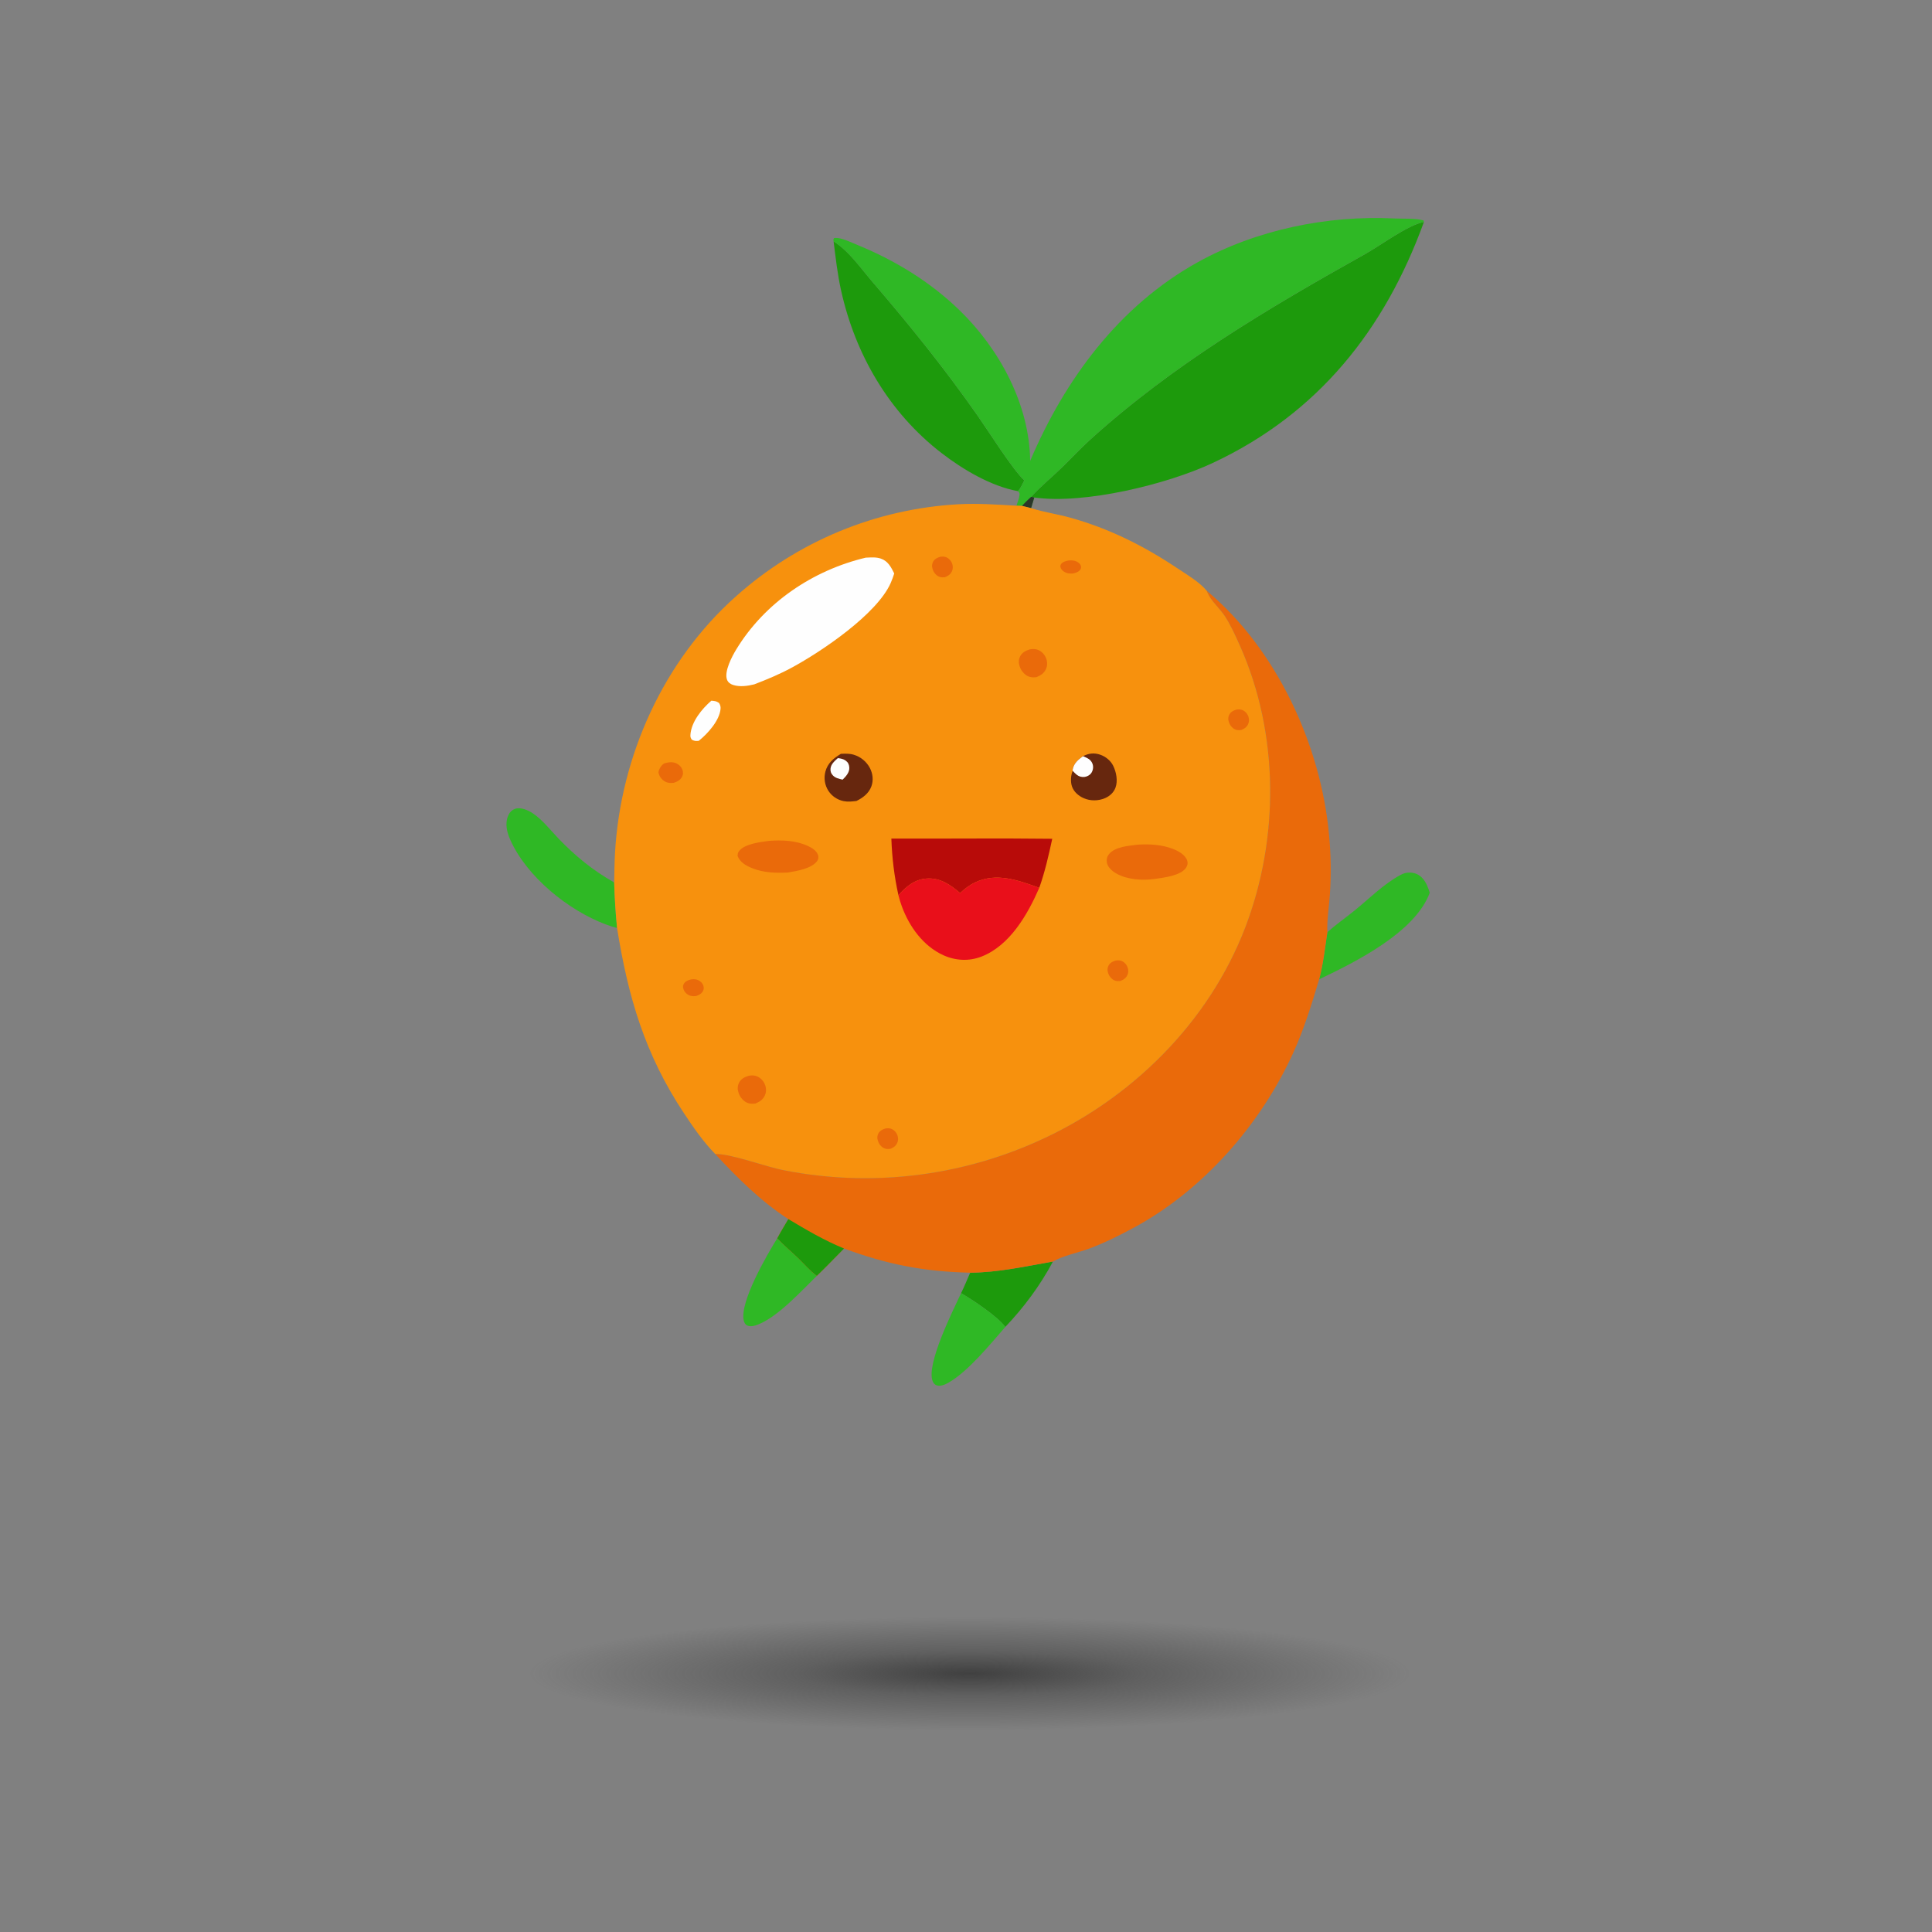 <svg width="1024" height="1024" viewBox="0 0 1024 1024" fill="none" xmlns="http://www.w3.org/2000/svg">
<rect x="0" y="0" width="1024" height="1024" fill="#808080" stroke="none"/>
<path d="M514.213 674.56C529.228 674.412 543.411 671.206 558.091 668.64C551.21 681.456 542.818 692.781 532.826 703.313C528.832 697.775 515.454 688.907 509.394 685.402C511.134 681.868 512.623 678.167 514.213 674.56Z" fill="#1D9A0C"/>
<path d="M411.957 656.318C415.513 660.134 419.525 663.455 423.277 667.07C426.389 670.067 429.44 673.718 432.944 676.228C424.832 684.129 412.54 697.711 401.991 701.936C400.134 702.679 397.811 703.419 395.905 702.465C394.884 701.955 394.393 700.797 394.173 699.735C392.123 689.873 406.382 665.309 411.957 656.318Z" fill="#2FB825"/>
<path d="M509.394 685.402C515.454 688.907 528.832 697.775 532.826 703.313C524.747 712.563 513.105 726.959 502.612 732.908C500.88 733.89 498.321 734.986 496.327 734.221C495.291 733.824 494.685 732.989 494.301 731.981C490.848 722.941 505.172 694.483 509.394 685.402Z" fill="#2FB825"/>
<path d="M703.534 494.059C708.112 489.993 713.164 486.479 717.919 482.622C725.591 476.397 733.506 468.452 742.175 463.802C743.975 462.836 745.529 462.385 747.571 462.494C750.144 462.631 752.253 463.605 753.982 465.528C755.962 467.731 756.919 470.412 757.801 473.185C749.988 494.192 718.658 509.776 699.186 519.044C701.35 510.967 702.281 502.314 703.534 494.059Z" fill="#2FB825"/>
<path d="M327.054 491.874C325.013 491.359 322.987 490.675 321.017 489.934C301.178 482.473 279.22 464.769 270.459 445.116C268.693 441.154 267.557 436.616 269.302 432.437C270.032 430.691 271.134 429.398 272.95 428.726C275.862 427.649 279.81 429.377 282.211 430.948C287.435 434.366 291.739 440.009 296.05 444.487C304.996 453.779 314.285 461.366 325.526 467.72C325.755 475.789 326.265 483.841 327.054 491.874Z" fill="#2FB825"/>
<path d="M441.826 127.939C449.911 132.983 456.341 142.338 462.522 149.529C482.269 172.504 500.897 195.637 518.274 220.478C524.18 228.92 536.487 248.567 542.89 254.638C541.919 256.477 540.989 258.827 539.542 260.318C525.299 257.761 510.255 248.792 498.963 240.074C471.231 218.663 453.274 187.841 445.769 153.854C443.871 145.257 442.917 136.661 441.826 127.939Z" fill="#1D9A0C"/>
<path d="M754.715 117.622C733.925 174.838 698.579 219.277 642.786 245.374C618.488 256.739 574.731 267.423 548.187 263.681L546.55 263.306C551.728 257.599 557.713 252.805 563.21 247.426C567.994 242.745 572.574 237.804 577.528 233.302C621.368 193.463 672.171 163.378 723.625 134.609C731.928 129.966 746.034 119.342 754.715 117.622Z" fill="#1D9A0C"/>
<path d="M546.014 244.263C564.356 201.138 593.09 162.142 634.74 139.031C665.908 121.736 703.503 114.044 739.027 115.787C743.691 116.015 750.179 115.594 754.548 116.839L754.715 117.622C746.034 119.342 731.928 129.966 723.625 134.609C672.171 163.378 621.368 193.463 577.528 233.302C572.574 237.804 567.994 242.745 563.21 247.426C557.713 252.805 551.728 257.599 546.55 263.306L548.187 263.681L546.509 269.327L541.667 268.115L538.748 268.04C539.314 266.288 540.094 264.377 540.334 262.554C540.502 261.284 540.328 261.233 539.542 260.318C540.989 258.827 541.919 256.477 542.89 254.638C536.487 248.567 524.18 228.92 518.274 220.478C500.897 195.637 482.269 172.504 462.522 149.529C456.341 142.338 449.911 132.983 441.826 127.939C441.728 127.013 441.541 126.973 442.103 126.171C442.348 126.153 442.593 126.127 442.838 126.116C446.156 125.975 451.056 128.442 454.13 129.696C474.318 137.935 492.979 149.292 508.672 164.54C529.824 185.091 545.625 214.348 546.014 244.263Z" fill="#2FB825"/>
<path d="M546.55 263.306L548.187 263.681L546.509 269.327L541.667 268.115C543.221 266.408 544.846 264.859 546.55 263.306Z" fill="#2A3629"/>
<path d="M639.599 313.138C676.593 343.991 700.047 394.812 704.411 442.341C704.922 447.621 705.215 452.913 705.292 458.217C705.368 463.521 705.227 468.819 704.868 474.112C704.446 480.629 703.219 487.564 703.534 494.059C702.281 502.314 701.35 510.967 699.186 519.044C695.169 532.448 691.105 545.605 685.283 558.366C668.114 595.996 637.724 630.759 601.168 650.576C593.431 654.77 585.413 658.777 577.152 661.831C571.406 663.955 563.214 665.602 558.091 668.64C543.411 671.206 529.228 674.412 514.213 674.56C489.727 673.984 470.319 670.221 447.353 661.734C442.57 666.577 437.847 671.507 432.944 676.228C429.44 673.718 426.389 670.067 423.277 667.07C419.525 663.455 415.513 660.134 411.957 656.318C413.785 652.872 415.866 649.52 417.822 646.142C403.364 636.795 390.697 624.21 379.061 611.629C387.644 611.464 405.821 618.451 415.827 620.326C417.226 620.599 418.627 620.859 420.03 621.105C421.433 621.351 422.839 621.584 424.247 621.803C425.655 622.022 427.065 622.228 428.477 622.421C429.889 622.613 431.302 622.792 432.717 622.957C434.132 623.122 435.549 623.274 436.968 623.412C438.386 623.55 439.805 623.674 441.226 623.785C442.647 623.896 444.068 623.994 445.491 624.077C446.913 624.161 448.336 624.231 449.76 624.287C451.184 624.344 452.608 624.386 454.033 624.415C455.457 624.444 456.882 624.46 458.307 624.462C459.732 624.463 461.156 624.451 462.581 624.426C464.006 624.401 465.43 624.362 466.854 624.309C468.278 624.256 469.701 624.19 471.124 624.109C472.547 624.029 473.968 623.935 475.389 623.828C476.81 623.721 478.23 623.601 479.648 623.466C481.067 623.331 482.484 623.183 483.9 623.022C485.315 622.86 486.729 622.685 488.142 622.496C489.554 622.307 490.964 622.105 492.373 621.889C493.782 621.674 495.188 621.445 496.592 621.202C497.996 620.959 499.398 620.703 500.797 620.433C502.196 620.164 503.593 619.881 504.986 619.585C506.38 619.288 507.771 618.979 509.159 618.656C510.546 618.333 511.931 617.996 513.313 617.647C514.694 617.298 516.072 616.935 517.446 616.559C518.821 616.183 520.191 615.794 521.558 615.392C522.925 614.99 524.288 614.575 525.647 614.147C527.006 613.718 528.361 613.277 529.712 612.823C531.063 612.369 532.409 611.902 533.75 611.422C535.092 610.942 536.429 610.449 537.761 609.943C539.093 609.438 540.42 608.919 541.743 608.388C543.065 607.857 544.382 607.314 545.694 606.757C547.006 606.201 548.312 605.632 549.613 605.051C599.055 583.085 640.512 542.378 659.974 491.645C678.129 444.317 677.963 388.907 657.259 342.4C654.913 337.13 652.309 331.286 649.138 326.474C646.453 322.4 641.699 318.364 639.905 313.944C639.797 313.677 639.701 313.406 639.599 313.138Z" fill="#EA6A0A"/>
<path d="M411.957 656.318C413.785 652.872 415.866 649.52 417.822 646.142C427.505 651.915 436.876 657.452 447.353 661.734C442.57 666.577 437.847 671.507 432.944 676.228C429.44 673.718 426.389 670.067 423.277 667.07C419.525 663.455 415.513 660.134 411.957 656.318Z" fill="#1D9A0C"/>
<path d="M325.526 467.72C325.634 462.426 325.677 457.128 325.982 451.839C328.931 400.791 351.583 350.339 390.022 316.12C391.032 315.215 392.052 314.322 393.081 313.439C394.11 312.556 395.148 311.684 396.195 310.823C397.242 309.962 398.299 309.113 399.365 308.274C400.43 307.435 401.504 306.608 402.587 305.792C403.67 304.976 404.761 304.171 405.861 303.378C406.96 302.585 408.068 301.804 409.185 301.034C410.301 300.265 411.425 299.507 412.557 298.761C413.69 298.015 414.83 297.281 415.977 296.559C417.125 295.838 418.28 295.128 419.443 294.43C420.606 293.733 421.776 293.048 422.953 292.375C424.13 291.702 425.314 291.042 426.505 290.394C427.696 289.747 428.894 289.112 430.099 288.489C431.303 287.866 432.514 287.257 433.732 286.66C434.949 286.063 436.173 285.478 437.402 284.907C438.632 284.336 439.868 283.778 441.109 283.233C442.35 282.688 443.597 282.156 444.85 281.637C446.103 281.118 447.361 280.613 448.624 280.121C449.887 279.629 451.156 279.15 452.43 278.685C453.703 278.219 454.981 277.767 456.264 277.329C457.547 276.89 458.835 276.465 460.127 276.054C461.419 275.643 462.715 275.245 464.015 274.861C465.316 274.477 466.62 274.107 467.928 273.751C469.236 273.394 470.548 273.052 471.863 272.723C473.178 272.394 474.497 272.08 475.819 271.779C477.142 271.478 478.467 271.191 479.795 270.918C481.123 270.645 482.454 270.386 483.787 270.141C485.121 269.896 486.457 269.666 487.795 269.449C489.134 269.232 490.474 269.03 491.817 268.841C493.16 268.653 494.504 268.479 495.851 268.319C497.197 268.159 498.545 268.013 499.894 267.881C501.244 267.75 502.595 267.632 503.946 267.529C505.298 267.426 506.651 267.338 508.005 267.263C518.236 266.714 528.536 267.438 538.748 268.04L541.667 268.115L546.509 269.327L547.024 269.491C553.612 271.523 560.514 272.505 567.163 274.349C587.692 280.043 606.106 289.238 623.776 301.028C628.802 304.381 635.835 308.511 639.599 313.138C639.701 313.406 639.797 313.677 639.905 313.944C641.699 318.364 646.453 322.4 649.138 326.474C652.309 331.286 654.913 337.13 657.259 342.4C677.963 388.907 678.129 444.317 659.974 491.645C640.512 542.378 599.055 583.085 549.613 605.051C548.312 605.632 547.006 606.201 545.694 606.757C544.382 607.314 543.065 607.857 541.743 608.388C540.42 608.919 539.093 609.438 537.761 609.943C536.429 610.449 535.092 610.942 533.75 611.422C532.409 611.902 531.063 612.369 529.712 612.823C528.361 613.277 527.006 613.718 525.647 614.146C524.288 614.575 522.925 614.99 521.558 615.392C520.191 615.794 518.821 616.183 517.446 616.559C516.072 616.935 514.694 617.298 513.312 617.647C511.931 617.996 510.546 618.333 509.159 618.656C507.771 618.979 506.38 619.288 504.986 619.584C503.593 619.881 502.196 620.164 500.797 620.433C499.398 620.703 497.996 620.959 496.592 621.202C495.188 621.445 493.782 621.674 492.373 621.889C490.964 622.105 489.554 622.307 488.142 622.496C486.729 622.685 485.315 622.86 483.9 623.022C482.484 623.183 481.067 623.331 479.648 623.466C478.23 623.601 476.81 623.721 475.389 623.828C473.968 623.935 472.547 624.029 471.124 624.109C469.701 624.19 468.278 624.256 466.854 624.309C465.43 624.362 464.006 624.401 462.581 624.426C461.156 624.451 459.732 624.463 458.307 624.462C456.882 624.46 455.457 624.444 454.033 624.415C452.608 624.386 451.184 624.344 449.76 624.287C448.336 624.231 446.913 624.161 445.491 624.077C444.068 623.994 442.647 623.896 441.226 623.785C439.805 623.674 438.386 623.55 436.968 623.412C435.55 623.274 434.133 623.122 432.718 622.957C431.303 622.792 429.889 622.613 428.477 622.421C427.065 622.228 425.655 622.022 424.247 621.803C422.839 621.584 421.433 621.351 420.03 621.105C418.627 620.859 417.226 620.599 415.827 620.326C405.821 618.451 387.644 611.464 379.061 611.629C372.641 605.051 367.512 597.567 362.446 589.93C341.786 558.783 332.901 528.392 327.054 491.874C326.265 483.841 325.755 475.789 325.526 467.72Z" fill="#F7910D"/>
<path d="M377.047 371.373C378.897 371.561 379.551 371.525 381.118 372.597C381.735 373.674 382.007 374.431 381.904 375.697C381.4 381.907 375.005 388.97 370.347 392.663C368.692 392.826 368.094 392.783 366.621 392.01C366.053 391.026 365.861 390.692 365.935 389.511C366.37 382.592 372.051 375.645 377.047 371.373Z" fill="#FEFEFE"/>
<path d="M574.035 400.795C576.997 399.262 579.909 398.887 583.109 399.992C585.999 400.99 588.641 403.096 590.008 405.864C591.663 409.215 592.564 413.864 591.235 417.467C590.267 420.089 588.207 421.949 585.673 423.036C582.13 424.554 577.892 424.605 574.359 423.037C571.64 421.831 569.152 419.713 568.165 416.829C567.326 414.376 567.531 410.904 568.551 408.555C568.528 408.1 568.501 408.019 568.613 407.506C569.283 404.431 571.608 402.513 574.035 400.795Z" fill="#67270E"/>
<path d="M574.035 400.795C576.094 401.695 578.076 402.407 578.981 404.657C579.607 406.213 579.432 407.893 578.637 409.343C577.918 410.655 576.393 411.573 574.951 411.779C573.475 411.99 571.975 411.631 570.791 410.714C569.982 410.087 569.248 409.299 568.551 408.555C568.528 408.1 568.501 408.019 568.613 407.506C569.283 404.431 571.608 402.513 574.035 400.795Z" fill="#FEFEFE"/>
<path d="M445.692 399.544C448.042 399.436 450.254 399.343 452.541 400.035C452.993 400.172 453.437 400.33 453.873 400.51C454.31 400.691 454.736 400.892 455.152 401.115C455.569 401.338 455.973 401.58 456.365 401.843C456.758 402.106 457.136 402.387 457.5 402.688C457.865 402.988 458.214 403.305 458.547 403.64C458.88 403.975 459.195 404.325 459.494 404.691C459.792 405.057 460.071 405.437 460.332 405.83C460.593 406.224 460.833 406.63 461.054 407.047C462.625 410.056 463.028 413.632 461.831 416.842C460.459 420.522 457.328 422.878 453.917 424.534C451.672 424.798 449.459 425.061 447.217 424.629C446.803 424.548 446.394 424.447 445.989 424.326C445.585 424.205 445.188 424.063 444.798 423.902C444.408 423.741 444.027 423.56 443.655 423.36C443.284 423.161 442.923 422.943 442.573 422.708C442.222 422.472 441.885 422.219 441.56 421.95C441.235 421.68 440.925 421.395 440.629 421.095C440.333 420.794 440.053 420.479 439.788 420.15C439.523 419.821 439.276 419.48 439.045 419.127C438.809 418.757 438.593 418.376 438.396 417.983C438.199 417.59 438.023 417.189 437.868 416.778C437.713 416.367 437.579 415.95 437.467 415.526C437.355 415.101 437.265 414.672 437.197 414.239C437.129 413.805 437.083 413.369 437.06 412.93C437.037 412.492 437.037 412.054 437.059 411.615C437.081 411.176 437.126 410.74 437.193 410.307C437.26 409.873 437.35 409.444 437.461 409.019C438.685 404.402 441.806 401.886 445.692 399.544Z" fill="#67270E"/>
<path d="M444.088 401.818C445.595 402.016 446.927 402.212 448.193 403.117C449.475 404.033 450.027 405.163 450.144 406.715C450.345 409.383 448.354 411.528 446.598 413.235C444.724 412.779 442.771 412.415 441.403 410.941C440.419 409.881 440.053 408.777 440.201 407.328C440.446 404.936 442.433 403.313 444.088 401.818Z" fill="#FEFEFE"/>
<path d="M407.501 445.685C414.297 445.163 421.618 445.411 427.934 448.252C430.068 449.212 432.775 450.765 433.566 453.124C433.923 454.188 433.818 455.32 433.161 456.272C430.297 460.418 422.265 461.645 417.618 462.454C411.076 462.749 404.707 462.616 398.561 460.104C395.372 458.801 392.271 457.046 390.948 453.729C391.028 452.539 390.988 452.035 391.745 451.052C394.667 447.262 403.036 446.29 407.501 445.685Z" fill="#EA6A0A"/>
<path d="M366.252 519.115C367.998 518.841 369.879 518.971 371.501 520.466C372.05 520.972 372.745 521.789 372.948 523.031C373.04 523.591 373.013 524.186 372.844 524.687C372.108 526.87 370.045 527.515 368.851 527.941C367.171 528.096 365.535 528.026 363.956 526.704C363.136 526.018 362.34 525.095 362 523.349C362.021 522.723 362.01 522.457 362.205 521.94C362.955 519.945 365.105 519.434 366.252 519.115Z" fill="#EA6A0A"/>
<path d="M354.025 404.141C356.089 403.805 358.311 403.965 360.229 405.792C360.877 406.41 361.699 407.409 361.939 408.926C362.047 409.611 362.015 410.339 361.816 410.951C360.946 413.618 358.508 414.408 357.097 414.928C355.111 415.118 353.177 415.032 351.311 413.416C350.343 412.578 349.402 411.449 349 409.315C349.024 408.55 349.814 406.82 350.5 406C352 404.208 352.67 404.53 354.025 404.141Z" fill="#EA6A0A"/>
<path d="M566.252 297.09C567.998 296.876 569.879 296.977 571.501 298.14C572.05 298.533 572.745 299.169 572.948 300.135C573.04 300.57 573.013 301.034 572.844 301.424C572.108 303.121 570.045 303.623 568.851 303.954C567.171 304.075 565.535 304.021 563.956 302.992C563.136 302.459 562.34 301.74 562 300.383C562.021 299.895 562.01 299.689 562.205 299.287C562.955 297.735 565.105 297.337 566.252 297.09Z" fill="#EA6A0A"/>
<path d="M469.252 598.141C470.998 597.805 472.879 597.965 474.501 599.792C475.05 600.41 475.745 601.409 475.948 602.926C476.04 603.611 476.013 604.339 475.844 604.951C475.108 607.618 473.045 608.408 471.851 608.928C470.171 609.118 468.535 609.032 466.956 607.416C466.136 606.578 465.34 605.449 465 603.315C465.021 602.55 465.01 602.226 465.205 601.593C465.955 599.155 468.105 598.53 469.252 598.141Z" fill="#EA6A0A"/>
<path d="M591.252 509.141C592.998 508.805 594.879 508.965 596.501 510.792C597.05 511.41 597.745 512.409 597.948 513.926C598.04 514.611 598.013 515.339 597.844 515.951C597.108 518.618 595.045 519.408 593.851 519.928C592.171 520.118 590.535 520.032 588.956 518.416C588.136 517.578 587.34 516.449 587 514.315C587.021 513.55 587.01 513.226 587.205 512.593C587.955 510.155 590.105 509.53 591.252 509.141Z" fill="#EA6A0A"/>
<path d="M498.252 295.141C499.998 294.805 501.879 294.965 503.501 296.792C504.05 297.41 504.745 298.409 504.948 299.926C505.04 300.611 505.013 301.339 504.844 301.951C504.108 304.618 502.045 305.408 500.851 305.928C499.171 306.118 497.535 306.032 495.956 304.416C495.136 303.578 494.34 302.449 494 300.315C494.021 299.55 494.01 299.226 494.205 298.593C494.955 296.155 497.105 295.53 498.252 295.141Z" fill="#EA6A0A"/>
<path d="M655.252 376.141C656.998 375.805 658.879 375.965 660.501 377.792C661.05 378.41 661.745 379.409 661.948 380.926C662.04 381.611 662.013 382.339 661.844 382.951C661.108 385.618 659.045 386.408 657.851 386.928C656.171 387.118 654.535 387.032 652.956 385.416C652.136 384.578 651.34 383.449 651 381.315C651.021 380.55 651.01 380.226 651.205 379.593C651.955 377.155 654.105 376.53 655.252 376.141Z" fill="#EA6A0A"/>
<path d="M396.799 570.192C399.179 569.734 401.744 569.952 403.956 572.444C404.704 573.286 405.652 574.648 405.929 576.718C406.054 577.651 406.018 578.644 405.787 579.479C404.784 583.116 401.97 584.192 400.343 584.902C398.051 585.161 395.82 585.044 393.667 582.84C392.55 581.697 391.463 580.158 391 577.248C391.028 576.204 391.014 575.762 391.279 574.9C392.303 571.575 395.234 570.723 396.799 570.192Z" fill="#EA6A0A"/>
<path d="M545.799 344.192C548.179 343.734 550.744 343.952 552.956 346.444C553.704 347.286 554.652 348.648 554.929 350.718C555.054 351.651 555.018 352.644 554.787 353.479C553.784 357.116 550.97 358.192 549.343 358.902C547.051 359.161 544.82 359.044 542.667 356.84C541.55 355.697 540.463 354.158 540 351.248C540.028 350.204 540.014 349.762 540.279 348.9C541.303 345.575 544.234 344.723 545.799 344.192Z" fill="#EA6A0A"/>
<path d="M603.048 447.686C609.375 447.292 615.831 447.652 621.802 449.981C624.607 451.074 628.354 453.151 629.288 456.269C629.679 457.574 629.371 458.732 628.663 459.851C625.944 464.148 616.747 465.174 612.153 465.838C605.562 466.773 597.478 466.296 591.594 462.933C589.512 461.743 587.04 459.638 586.656 457.107C586.407 455.464 586.721 454.048 587.757 452.754C590.967 448.744 598.307 448.293 603.048 447.686Z" fill="#EA6A0A"/>
<path d="M472.441 444.484C500.86 444.566 529.293 444.231 557.709 444.575C555.813 453.415 553.845 462.02 550.834 470.564C539.753 466.604 528.225 462.277 516.753 467.733C513.762 469.156 511.283 471.117 508.872 473.353C503.781 468.957 498.335 465.178 491.236 465.642C484.797 466.063 480.25 469.87 476.196 474.51C473.977 464.505 472.798 454.709 472.441 444.484Z" fill="#B80B09"/>
<path d="M508.872 473.353C511.283 471.117 513.762 469.156 516.753 467.733C528.225 462.277 539.753 466.604 550.834 470.564C544.718 484.602 535.274 501.173 520.172 507.025C513.579 509.58 506.42 509.204 500.007 506.287C489.343 501.436 482.011 491.229 478.03 480.494C477.309 478.551 476.698 476.52 476.196 474.51C480.25 469.87 484.797 466.063 491.236 465.642C498.335 465.178 503.781 468.957 508.872 473.353Z" fill="#E90F1A"/>
<path d="M458.82 295.579C461.446 295.447 464.328 295.195 466.852 296.068C470.682 297.391 472.283 300.575 473.962 303.956C473.416 305.652 472.812 307.361 472.092 308.992C464.795 325.541 435.431 345.328 419.608 353.881C413.18 357.356 406.576 360.117 399.767 362.722C396.138 363.596 392.224 364.181 388.571 363.044C387.146 362.601 385.849 361.667 385.322 360.219C383.741 355.87 387.997 347.875 390.287 344.119C405.398 319.336 430.93 302.228 458.82 295.579Z" fill="#FEFEFE"/>
<ellipse cx="514" cy="887" rx="234" ry="30" fill="url(#paint0_radial_60_431)"/>
<defs>
<radialGradient id="paint0_radial_60_431" cx="0" cy="0" r="1" gradientUnits="userSpaceOnUse" gradientTransform="translate(514 887) scale(234 30)">
<stop stop-color="#404040"/>
<stop offset="0.391" stop-color="#404040" stop-opacity="0.5"/>
<stop offset="1" stop-color="#404040" stop-opacity="0"/>
</radialGradient>
</defs>
</svg>
